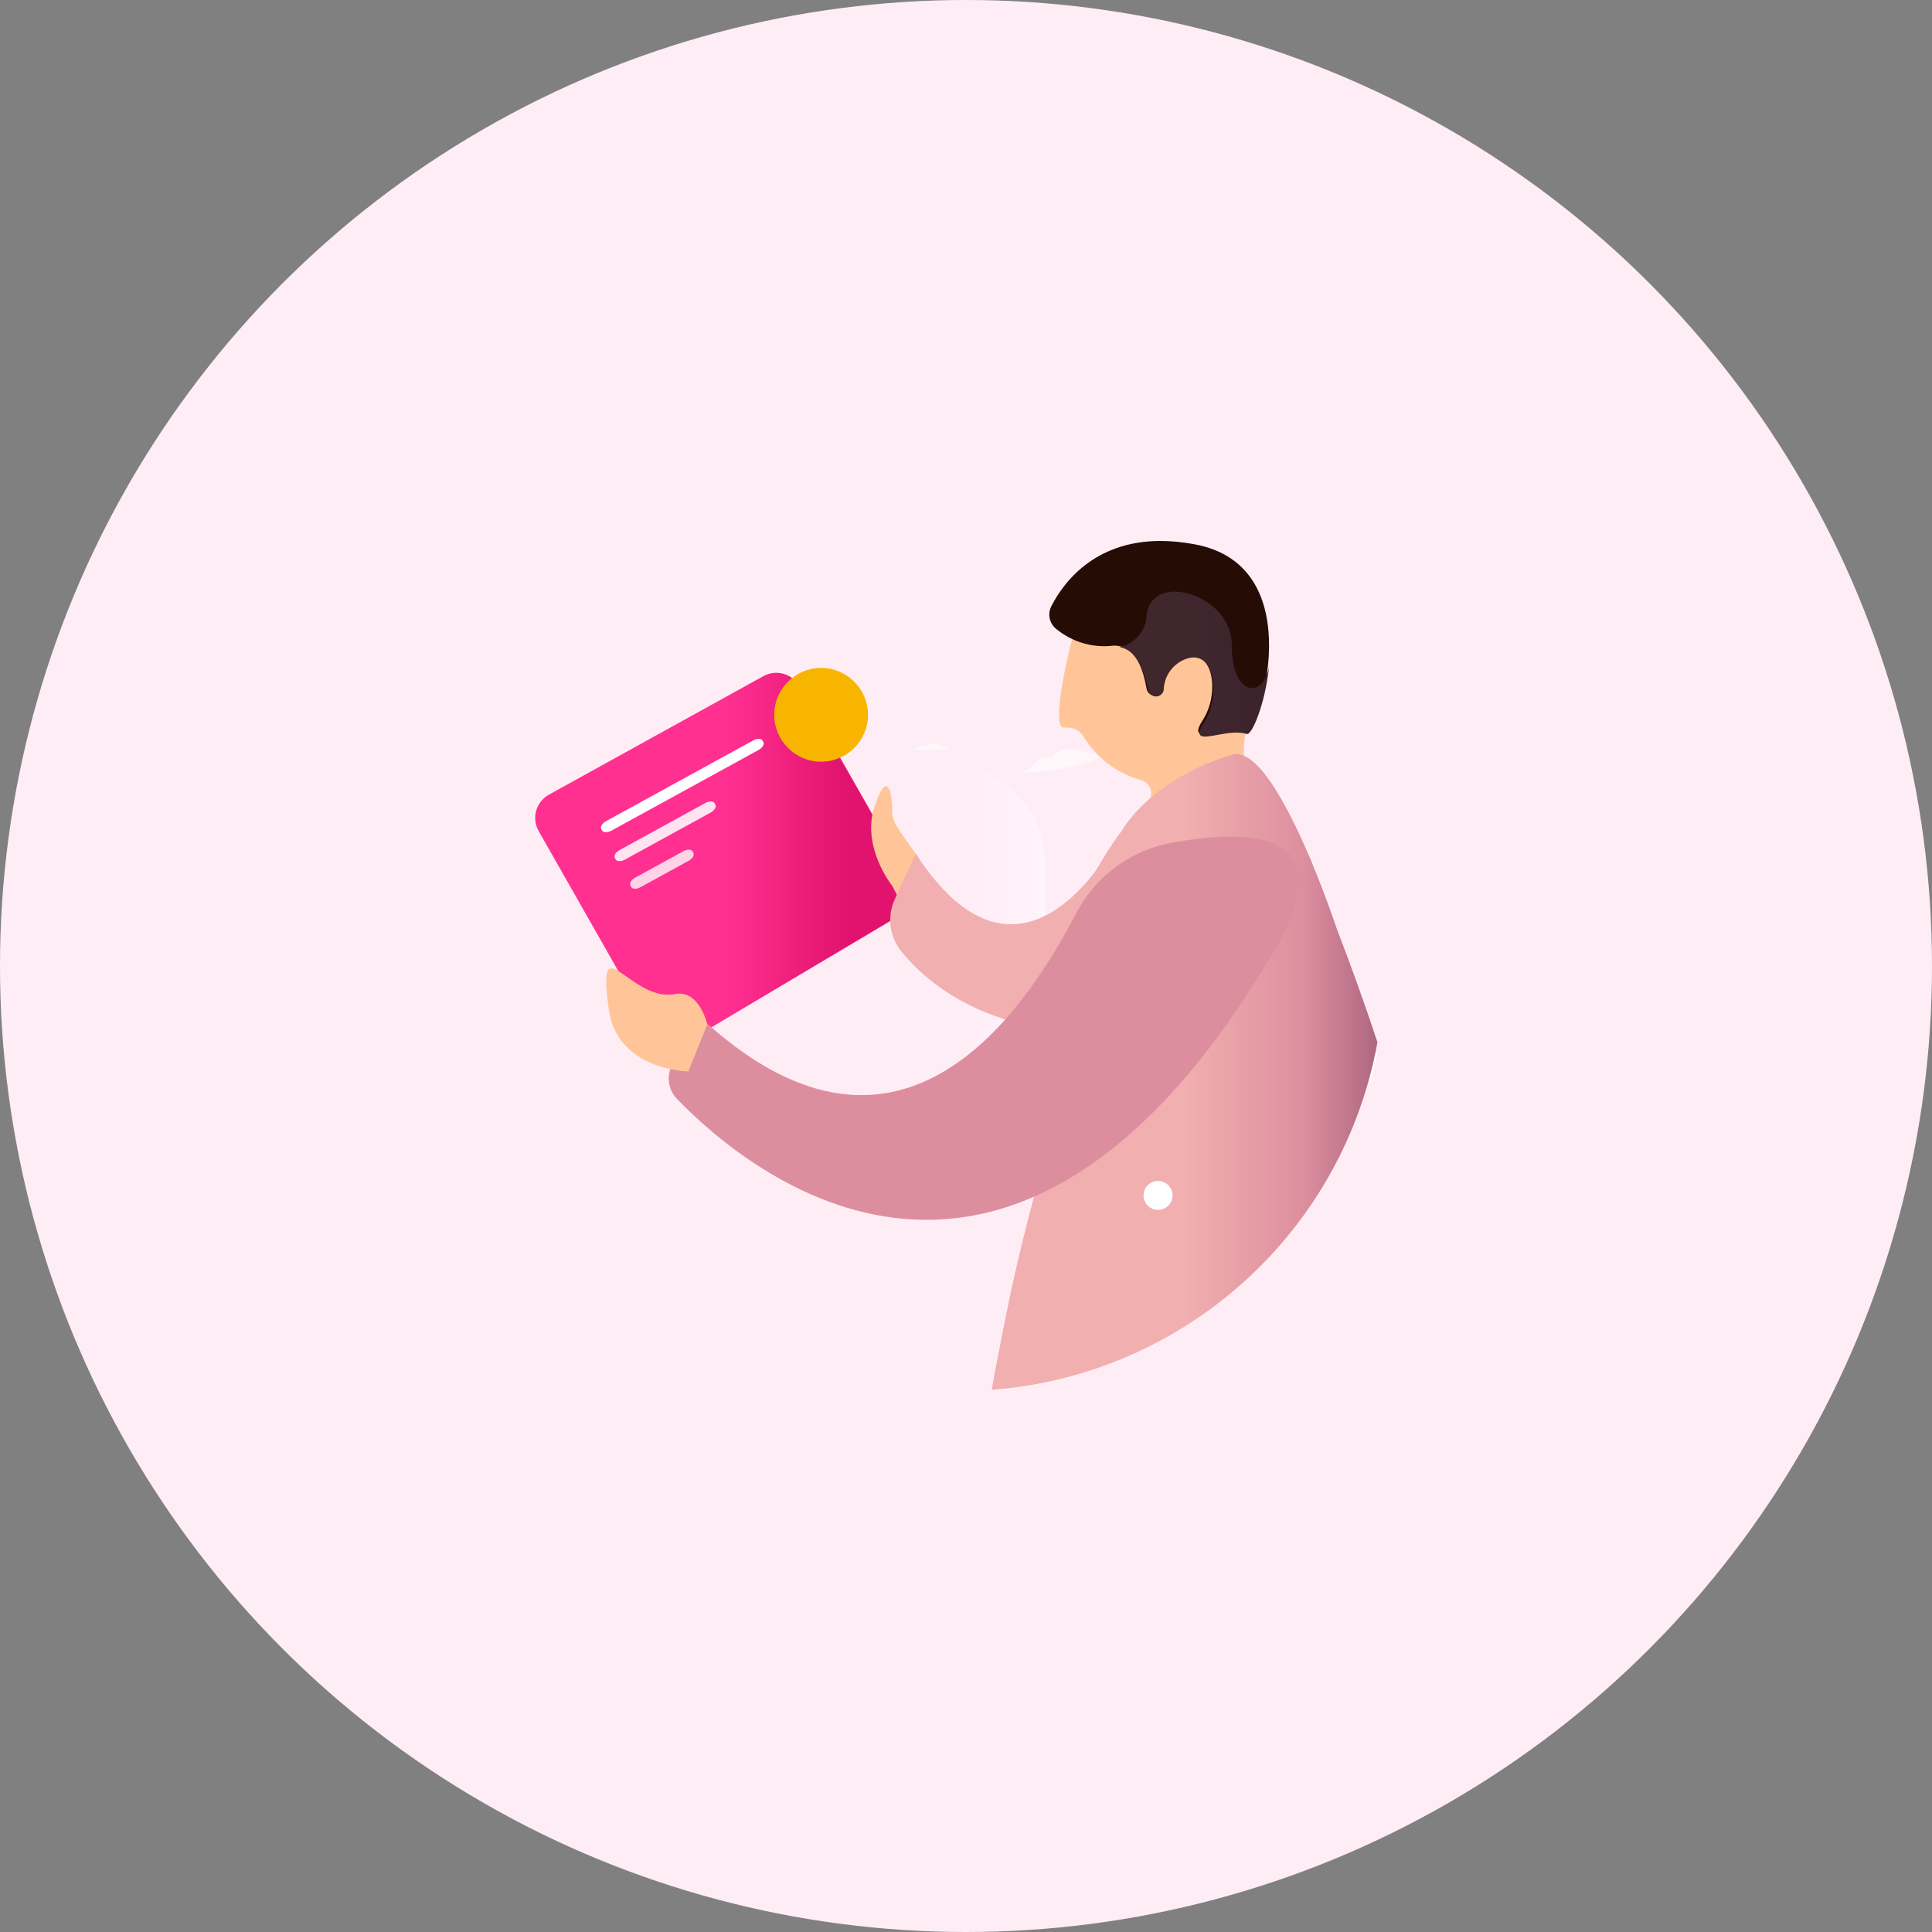 <svg width="64" height="64" viewBox="0 0 64 64" fill="none" xmlns="http://www.w3.org/2000/svg">
<rect x="0" y="0" width="64" height="64" fill="#808080" stroke="none"/>
<circle cx="32" cy="32" r="32" fill="#FFEDF5"/>
<g clip-path="url(#clip0_958_46730)">
<mask id="mask0_958_46730" style="mask-type:luminance" maskUnits="userSpaceOnUse" x="0" y="8" width="64" height="48">
<path d="M64 8H0V56H64V8Z" fill="white"/>
</mask>
<g mask="url(#mask0_958_46730)">
<path d="M22.552 26.019L22.577 26.065C22.619 26.14 22.549 26.257 22.423 26.326L20.21 27.54C20.083 27.61 19.947 27.605 19.906 27.53L19.881 27.485C19.84 27.41 19.909 27.292 20.036 27.223L22.249 26.009C22.375 25.94 22.511 25.944 22.552 26.019Z" fill="white"/>
<path d="M29.975 23.92C29.481 23.92 29.08 24.319 29.08 24.812V35.76H45.347C45.7 34.517 45.88 33.232 45.88 31.94C45.888 29.073 45.011 26.273 43.367 23.92H29.975Z" fill="url(#paint0_linear_958_46730)"/>
<path d="M43.772 25.305C43.314 25.996 41.711 27.014 39.801 27.68C39.801 27.68 41.847 27.09 44.521 25.996C44.37 25.671 44.199 25.355 44.018 25.04C43.923 25.115 43.84 25.204 43.772 25.305Z" fill="url(#paint1_linear_958_46730)"/>
<path d="M44.555 27.73C43.965 28.156 43.289 28.431 42.58 28.533C43.501 28.42 44.416 28.256 45.321 28.041C45.261 27.844 45.198 27.643 45.132 27.439C44.919 27.486 44.721 27.586 44.555 27.73Z" fill="url(#paint2_linear_958_46730)"/>
<path d="M31.293 29.284C31.198 29.429 31.019 29.425 30.816 29.421C30.625 29.417 30.412 29.413 30.229 29.535C29.814 29.706 29.368 29.785 28.92 29.765C28.92 29.765 31.77 30.691 37.56 28.864C36.679 29.037 35.778 29.075 34.886 28.977C34.416 28.879 34.056 28.922 33.738 28.965C33.377 29.014 33.07 29.063 32.718 28.905C32.563 28.834 32.399 28.8 32.237 28.8C31.874 28.8 31.52 28.971 31.293 29.284Z" fill="url(#paint3_linear_958_46730)"/>
<path d="M31.436 27.228C31.29 27.276 31.169 27.383 31.104 27.523C31.057 27.621 30.957 27.618 30.843 27.616C30.736 27.613 30.617 27.611 30.522 27.693C30.3 27.808 30.051 27.861 29.801 27.848C29.801 27.848 31.469 28.458 34.601 27.233C34.109 27.352 33.599 27.379 33.098 27.313C32.833 27.248 32.635 27.278 32.459 27.307C32.259 27.341 32.088 27.375 31.88 27.268C31.797 27.223 31.705 27.2 31.612 27.2C31.553 27.2 31.494 27.209 31.436 27.228Z" fill="url(#paint4_linear_958_46730)"/>
<path d="M34.919 25.025C34.84 25.14 34.761 25.118 34.679 25.095C34.596 25.073 34.51 25.051 34.415 25.162C34.259 25.334 34.079 25.481 33.881 25.6C33.881 25.6 35.81 25.534 36.601 24.974C36.33 24.988 36.058 24.952 35.8 24.867C35.696 24.822 35.586 24.8 35.477 24.8C35.273 24.8 35.072 24.878 34.919 25.025Z" fill="url(#paint5_linear_958_46730)"/>
<path d="M30.735 24.686C30.694 24.722 30.659 24.706 30.622 24.691C30.589 24.677 30.554 24.664 30.513 24.686C30.443 24.743 30.365 24.79 30.281 24.826C30.682 24.87 31.088 24.851 31.481 24.768C31.361 24.757 31.243 24.73 31.131 24.686C31.069 24.655 31.001 24.64 30.933 24.64C30.864 24.64 30.796 24.655 30.735 24.686Z" fill="url(#paint6_linear_958_46730)"/>
<path d="M44.856 30.547V31.888H44.234V33.904H39.496L39.32 35.84H45.343C45.697 34.592 45.878 33.301 45.88 32.004C45.88 31.225 45.817 30.448 45.69 29.68C45.226 29.699 44.859 30.081 44.856 30.547Z" fill="url(#paint7_linear_958_46730)"/>
<path d="M31.375 25.36V33.462H29.08V35.84H45.403C45.489 35.529 45.575 35.207 45.64 34.885H43.658V29.524C43.658 29.377 43.539 29.258 43.391 29.258H39.897C39.749 29.258 39.629 29.377 39.629 29.524V32.898H39.024C38.871 32.898 38.747 33.022 38.747 33.175V33.754H36.609V32.245C36.609 32.075 36.471 31.938 36.301 31.938H34.617V28.569C34.617 26.797 33.176 25.36 31.4 25.36H31.375Z" fill="url(#paint8_linear_958_46730)"/>
<path d="M25.294 22.395L18.179 26.327C17.975 26.441 17.824 26.632 17.761 26.858C17.698 27.083 17.727 27.324 17.843 27.528L21.611 34.152C21.728 34.356 21.922 34.506 22.149 34.566C22.377 34.626 22.619 34.593 22.822 34.473L29.811 30.32C30.221 30.076 30.361 29.55 30.128 29.135L26.48 22.731C26.318 22.447 26.021 22.287 25.715 22.287C25.572 22.287 25.428 22.322 25.294 22.395Z" fill="url(#paint9_linear_958_46730)"/>
<path d="M28.982 26.674C28.505 28.035 29.555 29.345 29.555 29.345L29.786 29.782C29.786 29.782 30.941 29.124 30.333 28.276C29.725 27.427 29.544 27.201 29.555 26.864C29.561 26.643 29.518 26.043 29.352 26.043C29.266 26.043 29.146 26.207 28.982 26.674Z" fill="#FFC599"/>
<path d="M36.711 28.226C36.711 28.226 33.756 33.569 30.34 28.281L29.641 29.788C29.379 30.358 29.463 31.027 29.857 31.515C30.862 32.766 33.374 34.779 38.484 34.081C49.332 32.62 36.711 28.226 36.711 28.226Z" fill="url(#paint10_linear_958_46730)"/>
<path d="M38.072 19.03C36.746 19.223 35.686 20.229 35.424 21.541C35.424 21.541 34.8 24.088 35.233 24.103H35.383C35.589 24.105 35.779 24.214 35.886 24.389C36.316 25.101 37.003 25.622 37.805 25.845C37.938 25.881 38.047 25.976 38.101 26.102C38.155 26.229 38.148 26.373 38.082 26.493C37.87 26.845 37.579 27.031 37.634 27.387C38.192 30.531 42.403 29.22 42.885 27.734C42.265 27.318 41.771 26.739 41.458 26.061C41.14 25.346 41.119 24.533 41.398 23.801C41.59 23.261 41.656 22.684 41.589 22.114C41.382 20.332 39.985 19.012 38.398 19.012C38.29 19.012 38.181 19.018 38.072 19.03Z" fill="#FFC599"/>
<path d="M33.354 43.433C33.123 44.578 32.962 45.392 32.852 46.039C39.235 45.555 44.486 40.824 45.629 34.528C45.177 33.152 44.704 31.862 44.282 30.762C44.197 30.511 43.916 29.692 43.529 28.753C43.473 28.597 43.408 28.447 43.343 28.306C42.619 26.623 41.634 24.79 40.831 24.996C38.358 25.725 37.364 27.196 37.218 27.427L37.153 27.528C37.082 27.633 37.007 27.733 36.931 27.834C36.377 28.649 35.906 29.517 35.525 30.425C35.525 30.425 37.032 29.23 36.253 32.329C35.374 36.035 34.193 39.275 33.354 43.433Z" fill="url(#paint11_linear_958_46730)"/>
<path d="M35.665 30.225C33.942 33.525 29.877 39.667 23.43 33.911L22.395 35.087C22.06 35.466 22.073 36.039 22.425 36.402C24.762 38.823 33.565 46.241 42.257 31.425C44.574 27.473 41.303 27.463 38.851 27.91C37.488 28.149 36.313 29.003 35.665 30.225Z" fill="#DD8E9E"/>
<path d="M38.43 17.92C36.228 17.926 35.214 19.324 34.832 20.072C34.69 20.336 34.762 20.665 35.003 20.846C35.496 21.246 36.123 21.445 36.757 21.401C37.674 21.261 37.89 22.326 37.985 22.826C38.009 22.948 38.116 23.035 38.241 23.036C38.377 23.036 38.491 22.931 38.501 22.796C38.512 22.322 38.822 21.907 39.273 21.761C40.175 21.461 40.431 22.946 39.84 23.86C39.469 24.433 39.845 24.343 40.349 24.254C40.65 24.201 40.998 24.147 41.258 24.235C41.659 24.37 43.508 18.737 39.554 18.027C39.16 17.954 38.796 17.921 38.459 17.92H38.43Z" fill="#250D06"/>
<path d="M37.984 20.365C37.968 20.891 37.592 21.336 37.08 21.434C37.759 21.55 37.939 22.448 38.049 22.897C38.088 23.008 38.196 23.08 38.312 23.071C38.429 23.063 38.525 22.977 38.549 22.862C38.559 22.384 38.868 21.965 39.318 21.818C40.217 21.515 40.472 23.013 39.882 23.936C39.513 24.514 39.888 24.424 40.39 24.333C40.69 24.279 41.036 24.226 41.296 24.314C41.471 24.375 41.915 23.306 42.04 22.07C41.845 23.195 40.791 23.048 40.806 21.374C40.816 20.309 39.745 19.6 38.918 19.6C38.444 19.599 38.05 19.832 37.984 20.365Z" fill="url(#paint12_linear_958_46730)"/>
<path d="M37.881 39.6C37.881 39.865 38.096 40.08 38.361 40.08C38.626 40.08 38.841 39.865 38.841 39.6C38.841 39.335 38.626 39.12 38.361 39.12C38.096 39.12 37.881 39.335 37.881 39.6Z" fill="white"/>
<path d="M20.169 33.454C20.455 35.463 22.802 35.493 22.802 35.493L23.43 33.931C23.43 33.931 23.173 32.786 22.369 32.927C21.846 33.03 21.37 32.772 20.99 32.515C20.668 32.297 20.415 32.079 20.258 32.079C20.066 32.079 20.019 32.405 20.169 33.454Z" fill="#FFC599"/>
<path d="M25.262 24.535L25.287 24.58C25.328 24.655 25.259 24.772 25.132 24.842L20.247 27.52C20.12 27.589 19.985 27.584 19.943 27.509L19.919 27.464C19.877 27.389 19.947 27.272 20.073 27.203L24.958 24.524C25.085 24.455 25.221 24.46 25.262 24.535Z" fill="white"/>
<g opacity="0.861">
<path d="M23.673 26.609L23.698 26.654C23.739 26.73 23.67 26.847 23.543 26.916L20.696 28.478C20.57 28.547 20.433 28.542 20.392 28.467L20.367 28.422C20.326 28.347 20.396 28.23 20.522 28.16L23.369 26.599C23.496 26.529 23.632 26.534 23.673 26.609Z" fill="white"/>
</g>
<g opacity="0.786">
<path d="M22.944 28.206L22.968 28.251C23.01 28.326 22.941 28.444 22.814 28.513L21.212 29.392C21.085 29.461 20.949 29.456 20.908 29.381L20.883 29.336C20.842 29.261 20.911 29.144 21.038 29.075L22.64 28.196C22.767 28.126 22.902 28.131 22.944 28.206Z" fill="white"/>
</g>
<path d="M27.2 25.233C26.346 25.233 25.647 24.534 25.647 23.68C25.647 22.825 26.346 22.126 27.2 22.126C28.055 22.126 28.754 22.825 28.754 23.68C28.754 24.534 28.055 25.233 27.2 25.233Z" fill="#F7B500"/>
</g>
</g>
<defs>
<linearGradient id="paint0_linear_958_46730" x1="37.484" y1="29.84" x2="45.484" y2="29.84" gradientUnits="userSpaceOnUse">
<stop stop-color="#FFEDF6"/>
<stop offset="0.5" stop-color="#FFEDF6"/>
<stop offset="1" stop-color="#FFEDF6"/>
</linearGradient>
<linearGradient id="paint1_linear_958_46730" x1="32.001" y1="32" x2="40.001" y2="32" gradientUnits="userSpaceOnUse">
<stop stop-color="#FFEDF6"/>
<stop offset="0.5" stop-color="#FFEDF6"/>
<stop offset="1" stop-color="#FFEDF6"/>
</linearGradient>
<linearGradient id="paint2_linear_958_46730" x1="32.001" y1="32" x2="40.001" y2="32" gradientUnits="userSpaceOnUse">
<stop stop-color="#FFEDF6"/>
<stop offset="0.5" stop-color="#FFEDF6"/>
<stop offset="1" stop-color="#FFEDF6"/>
</linearGradient>
<linearGradient id="paint3_linear_958_46730" x1="33.24" y1="29.745" x2="41.24" y2="29.745" gradientUnits="userSpaceOnUse">
<stop stop-color="#FFEDF6"/>
<stop offset="0.5" stop-color="#FFEDF6"/>
<stop offset="1" stop-color="#FFEDF6"/>
</linearGradient>
<linearGradient id="paint4_linear_958_46730" x1="32.201" y1="27.829" x2="40.201" y2="27.829" gradientUnits="userSpaceOnUse">
<stop stop-color="#FFEDF6"/>
<stop offset="0.5" stop-color="#FFEDF6"/>
<stop offset="1" stop-color="#FFEDF6"/>
</linearGradient>
<linearGradient id="paint5_linear_958_46730" x1="35.241" y1="25.2" x2="43.241" y2="25.2" gradientUnits="userSpaceOnUse">
<stop stop-color="#FFF8FB"/>
<stop offset="0.5" stop-color="#FFEDF6"/>
<stop offset="1" stop-color="#FFEDF6"/>
</linearGradient>
<linearGradient id="paint6_linear_958_46730" x1="30.881" y1="24.755" x2="38.881" y2="24.755" gradientUnits="userSpaceOnUse">
<stop stop-color="#FFF8FB"/>
<stop offset="0.5" stop-color="#FFF8FB"/>
<stop offset="1" stop-color="#FFF8FB"/>
</linearGradient>
<linearGradient id="paint7_linear_958_46730" x1="32" y1="32" x2="40" y2="32" gradientUnits="userSpaceOnUse">
<stop stop-color="#EAC9A8"/>
<stop offset="0.5" stop-color="#E6B6A1"/>
<stop offset="1" stop-color="#FFEDF6"/>
</linearGradient>
<linearGradient id="paint8_linear_958_46730" x1="32" y1="32" x2="40" y2="32" gradientUnits="userSpaceOnUse">
<stop stop-color="#FFEDF6"/>
<stop offset="0.5" stop-color="#FFF8FB"/>
<stop offset="1" stop-color="#FFF8FB"/>
</linearGradient>
<linearGradient id="paint9_linear_958_46730" x1="24.041" y1="28.457" x2="32.041" y2="28.457" gradientUnits="userSpaceOnUse">
<stop stop-color="#FF3090"/>
<stop offset="0.5" stop-color="#E2136E"/>
<stop offset="1" stop-color="#E2136E"/>
</linearGradient>
<linearGradient id="paint10_linear_958_46730" x1="37.83" y1="31.503" x2="45.83" y2="31.503" gradientUnits="userSpaceOnUse">
<stop stop-color="#F1AFAF"/>
<stop offset="0.5" stop-color="#FBE0DD"/>
<stop offset="1" stop-color="#FBE0DD"/>
</linearGradient>
<linearGradient id="paint11_linear_958_46730" x1="39.24" y1="35.415" x2="47.24" y2="35.415" gradientUnits="userSpaceOnUse">
<stop stop-color="#F1AFAF"/>
<stop offset="0.5" stop-color="#DD8E9E"/>
<stop offset="1" stop-color="#8F4D6E"/>
</linearGradient>
<linearGradient id="paint12_linear_958_46730" x1="39.56" y1="22.057" x2="47.56" y2="22.057" gradientUnits="userSpaceOnUse">
<stop stop-color="#40262D"/>
<stop offset="0.5" stop-color="#3A202A"/>
<stop offset="1" stop-color="#341B27"/>
</linearGradient>
<clipPath id="clip0_958_46730">
<rect width="64" height="48" fill="white" transform="translate(0 8)"/>
</clipPath>
</defs>
</svg>
